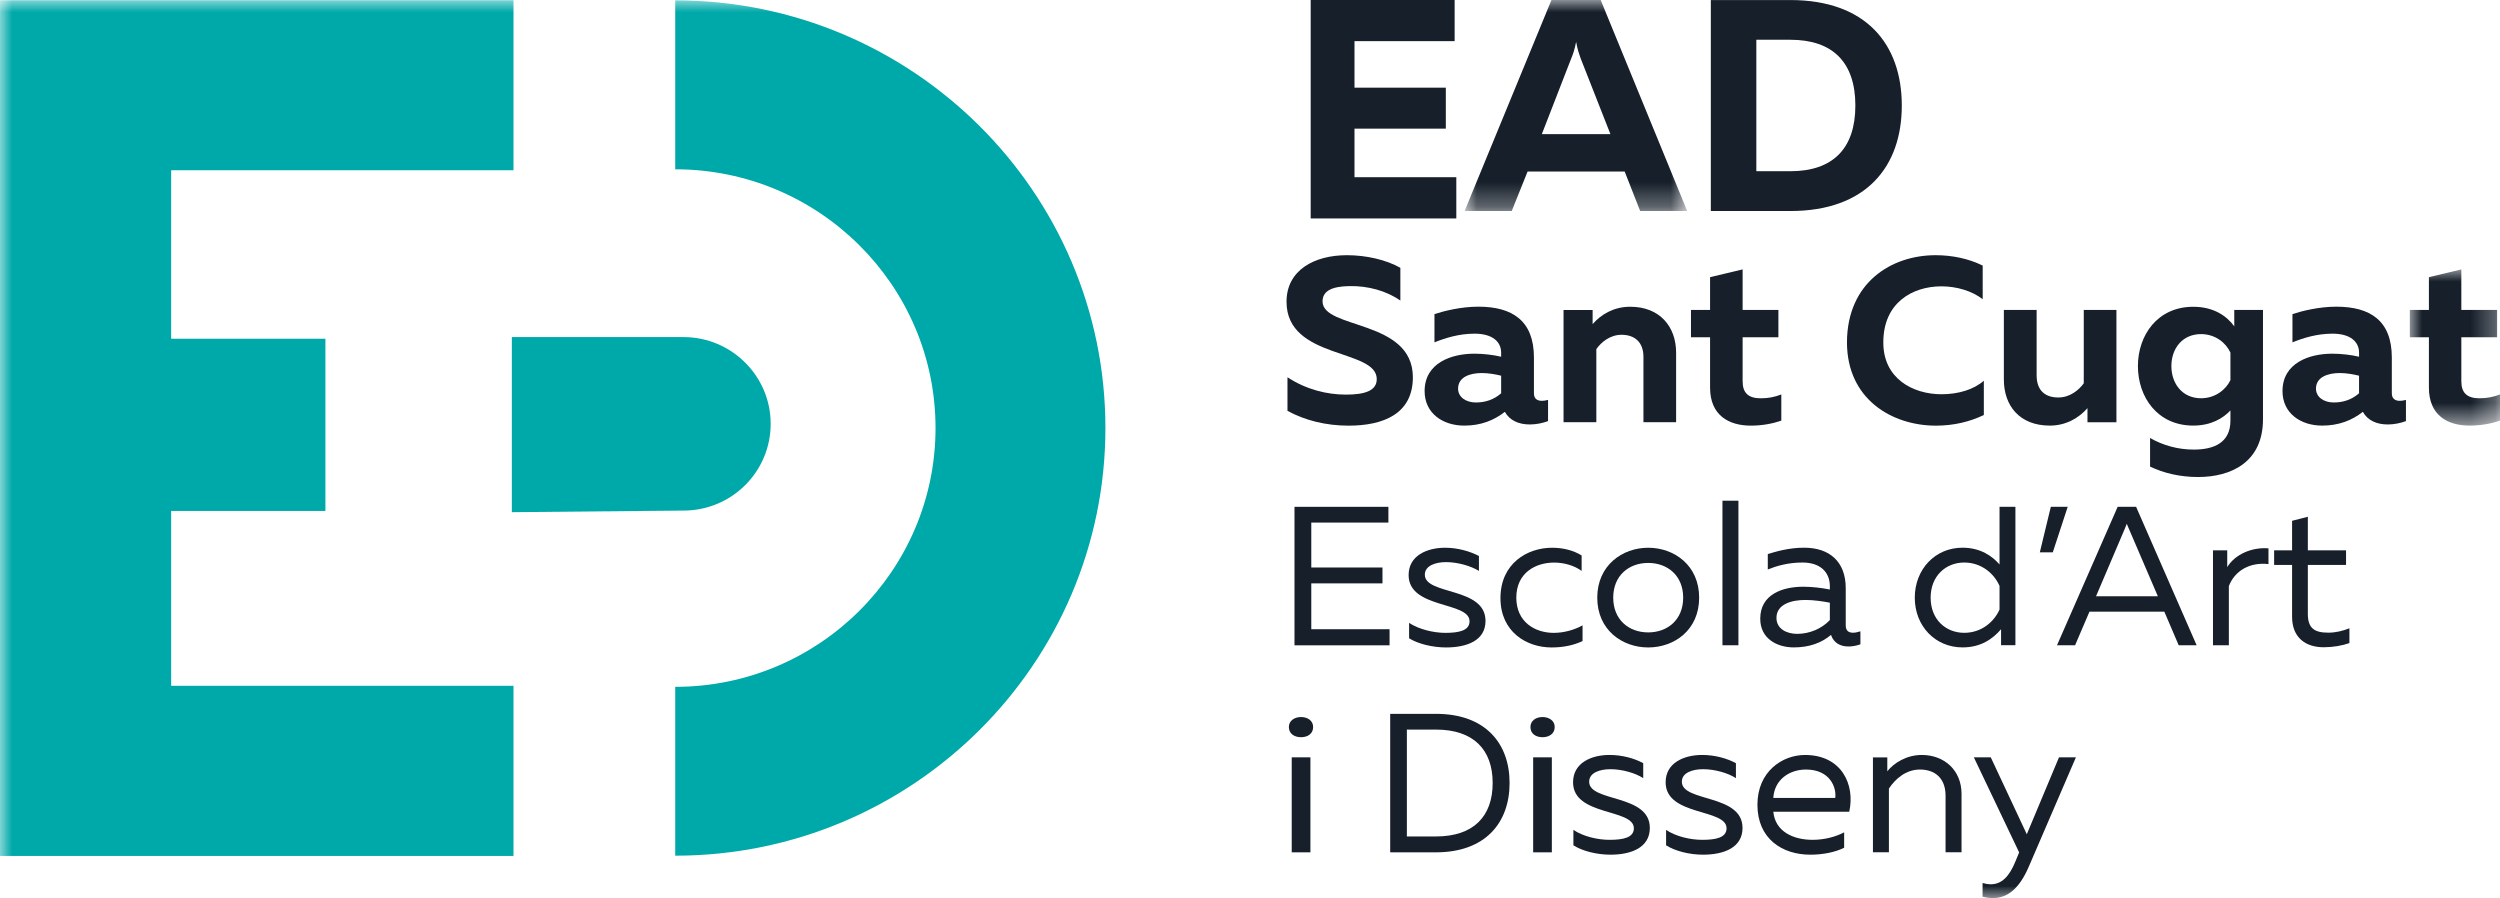 <?xml version="1.0" encoding="UTF-8"?>
<svg width="103px" height="37px" viewBox="0 0 103 37" version="1.1" xmlns="http://www.w3.org/2000/svg" xmlns:xlink="http://www.w3.org/1999/xlink">
    <title>ead</title>
    <defs>
        <polygon id="path-1" points="0 0 9.17 0 9.17 8.692 0 8.692"></polygon>
        <polygon id="path-3" points="0 0 3.716 0 3.716 6.436 0 6.436"></polygon>
        <polygon id="path-5" points="0 37 103 37 103 0 0 0"></polygon>
    </defs>
    <g id="concept" stroke="none" stroke-width="1" fill="none" fill-rule="evenodd">
        <g id="00_home-d-docencia" transform="translate(-1137, -2053)">
            <g id="ead" transform="translate(1137, 2053)">
                <polygon id="Fill-1" fill="#161F2A" points="54 0 54 9 60 9 60 7.301 55.805 7.301 55.805 5.3 59.568 5.3 59.568 3.612 55.805 3.612 55.805 1.695 59.931 1.695 59.931 0"></polygon>
                <g id="Group-53">
                    <g id="Group-4" transform="translate(60.342, 0)">
                        <mask id="mask-2" fill="white">
                            <use xlink:href="#path-1"></use>
                        </mask>
                        <g id="Clip-3"></g>
                        <path d="M6.007,5.525 L4.78,2.404 C4.719,2.232 4.656,2.061 4.594,1.726 C4.528,2.061 4.466,2.232 4.394,2.404 L3.182,5.525 L6.007,5.525 Z M3.578,-0 L5.606,-0 L9.17,8.692 L7.233,8.692 L6.594,7.066 L2.595,7.066 L1.942,8.692 L0,8.692 L3.578,-0 L3.578,-0 Z" id="Fill-2" fill="#161F2A" mask="url(#mask-2)"></path>
                    </g>
                    <path d="M73.764,1.638 L72.361,1.638 L72.361,7.054 L73.764,7.054 C75.501,7.054 76.441,6.133 76.441,4.349 C76.441,2.559 75.501,1.638 73.764,1.638 M78.354,4.349 C78.354,6.873 76.88,8.694 73.764,8.694 L70.486,8.694 L70.486,0.002 L73.764,0.002 C76.88,0.002 78.354,1.82 78.354,4.349" id="Fill-5" fill="#161F2A"></path>
                    <path d="M55.491,10.514 C56.297,10.514 57.113,10.705 57.695,11.034 L57.695,12.384 C57.118,11.978 56.354,11.773 55.601,11.787 C54.856,11.797 54.489,11.997 54.489,12.417 C54.489,13.577 58.21,13.147 58.21,15.543 C58.21,17.059 56.985,17.537 55.558,17.537 C54.618,17.537 53.745,17.313 53.044,16.926 L53.044,15.543 C53.821,16.053 54.675,16.258 55.453,16.258 C56.24,16.258 56.722,16.096 56.722,15.619 C56.722,14.35 53.005,14.827 53.005,12.431 C53.005,11.129 54.151,10.514 55.491,10.514" id="Fill-7" fill="#161F2A"></path>
                    <path d="M60.073,16.013 C60.073,16.357 60.392,16.582 60.803,16.582 C61.18,16.582 61.537,16.476 61.847,16.204 L61.847,15.479 C61.642,15.427 61.332,15.369 61.056,15.369 C60.555,15.369 60.073,15.536 60.073,16.013 M63.527,16.514 C63.604,16.514 63.694,16.5 63.78,16.476 L63.78,17.349 C63.566,17.43 63.293,17.488 63.031,17.488 C62.559,17.488 62.196,17.316 62,16.968 C61.547,17.321 61.013,17.535 60.326,17.535 C59.452,17.535 58.694,17.035 58.694,16.114 C58.694,14.945 59.81,14.572 60.741,14.572 C61.113,14.572 61.519,14.62 61.847,14.697 L61.847,14.53 C61.847,14.072 61.48,13.747 60.75,13.747 C60.111,13.747 59.538,13.928 59.1,14.105 L59.1,12.941 C59.481,12.816 60.187,12.635 60.907,12.635 C62.305,12.635 63.198,13.208 63.198,14.73 L63.198,16.204 C63.198,16.443 63.351,16.514 63.527,16.514" id="Fill-9" fill="#161F2A"></path>
                    <path d="M67.167,12.638 C68.388,12.638 69.056,13.463 69.056,14.532 L69.056,17.395 L67.71,17.395 L67.71,14.704 C67.71,14.079 67.329,13.793 66.809,13.793 C66.331,13.793 65.964,14.103 65.769,14.384 L65.769,17.395 L64.418,17.395 L64.418,12.772 L65.616,12.772 L65.616,13.353 C65.974,12.943 66.499,12.638 67.167,12.638" id="Fill-11" fill="#161F2A"></path>
                    <path d="M71.796,12.769 L73.27,12.769 L73.27,13.895 L71.796,13.895 L71.796,15.708 C71.796,16.195 72.039,16.41 72.545,16.41 C72.855,16.41 73.118,16.357 73.39,16.252 L73.39,17.33 C73.027,17.455 72.602,17.536 72.135,17.536 C71.233,17.536 70.455,17.116 70.455,15.971 L70.455,13.895 L69.668,13.895 L69.668,12.769 L70.455,12.769 L70.455,11.419 L71.796,11.099 L71.796,12.769" id="Fill-13" fill="#161F2A"></path>
                    <path d="M79.745,10.514 C80.422,10.514 81.104,10.652 81.687,10.943 L81.687,12.327 C81.248,11.988 80.618,11.797 79.988,11.797 C78.79,11.797 77.593,12.474 77.593,14.101 C77.583,15.585 78.8,16.243 79.988,16.243 C80.689,16.243 81.324,16.048 81.734,15.685 L81.734,17.098 C81.152,17.379 80.48,17.537 79.764,17.537 C77.951,17.537 76.095,16.449 76.095,14.101 C76.105,11.635 77.932,10.514 79.745,10.514" id="Fill-15" fill="#161F2A"></path>
                    <path d="M87.197,17.396 L86.004,17.396 L86.004,16.815 C85.646,17.225 85.112,17.535 84.454,17.535 C83.194,17.535 82.559,16.704 82.559,15.636 L82.559,12.768 L83.909,12.768 L83.909,15.46 C83.909,16.08 84.249,16.376 84.802,16.376 C85.288,16.376 85.646,16.07 85.851,15.793 L85.851,12.768 L87.197,12.768 L87.197,17.396" id="Fill-17" fill="#161F2A"></path>
                    <path d="M90.683,13.765 C89.915,13.765 89.461,14.358 89.461,15.082 C89.461,15.808 89.915,16.408 90.683,16.408 C91.274,16.408 91.713,16.046 91.894,15.66 L91.894,14.529 C91.713,14.129 91.274,13.765 90.683,13.765 M90.363,12.639 C91.217,12.639 91.752,13.031 92.052,13.446 L92.052,12.769 L93.235,12.769 L93.235,17.273 C93.235,19.043 91.923,19.653 90.559,19.653 C89.828,19.653 89.151,19.496 88.583,19.224 L88.583,18.045 C89.113,18.351 89.738,18.523 90.382,18.523 C91.207,18.523 91.894,18.245 91.894,17.329 L91.894,16.91 C91.594,17.229 91.103,17.534 90.363,17.534 C88.879,17.534 88.082,16.352 88.082,15.082 C88.082,13.823 88.879,12.639 90.363,12.639" id="Fill-19" fill="#161F2A"></path>
                    <path d="M95.418,16.013 C95.418,16.357 95.738,16.582 96.148,16.582 C96.525,16.582 96.883,16.476 97.193,16.204 L97.193,15.479 C96.992,15.427 96.682,15.369 96.401,15.369 C95.905,15.369 95.418,15.536 95.418,16.013 M98.872,16.514 C98.954,16.514 99.039,16.5 99.125,16.476 L99.125,17.349 C98.911,17.43 98.638,17.488 98.38,17.488 C97.904,17.488 97.546,17.316 97.35,16.968 C96.897,17.321 96.358,17.535 95.671,17.535 C94.798,17.535 94.039,17.035 94.039,16.114 C94.039,14.945 95.155,14.572 96.086,14.572 C96.458,14.572 96.864,14.62 97.193,14.697 L97.193,14.53 C97.193,14.072 96.825,13.747 96.1,13.747 C95.456,13.747 94.883,13.928 94.449,14.105 L94.449,12.941 C94.826,12.816 95.537,12.635 96.253,12.635 C97.651,12.635 98.543,13.208 98.543,14.73 L98.543,16.204 C98.543,16.443 98.701,16.514 98.872,16.514" id="Fill-21" fill="#161F2A"></path>
                    <g id="Group-25" transform="translate(99.284, 11.099)">
                        <mask id="mask-4" fill="white">
                            <use xlink:href="#path-3"></use>
                        </mask>
                        <g id="Clip-24"></g>
                        <path d="M2.123,1.67 L3.597,1.67 L3.597,2.796 L2.123,2.796 L2.123,4.609 C2.123,5.096 2.366,5.31 2.872,5.31 C3.182,5.31 3.444,5.257 3.716,5.152 L3.716,6.231 C3.359,6.355 2.929,6.436 2.462,6.436 C1.56,6.436 0.787,6.017 0.787,4.872 L0.787,2.796 L0,2.796 L0,1.67 L0.787,1.67 L0.787,0.32 L2.123,0 L2.123,1.67" id="Fill-23" fill="#161F2A" mask="url(#mask-4)"></path>
                    </g>
                    <polygon id="Fill-26" fill="#161F2A" points="57.202 21.53 54.025 21.53 54.025 23.381 56.958 23.381 56.958 24.035 54.025 24.035 54.025 25.924 57.25 25.924 57.25 26.587 53.333 26.587 53.333 20.881 57.202 20.881"></polygon>
                    <path d="M59.538,22.567 C60.063,22.567 60.564,22.715 60.932,22.906 L60.932,23.522 C60.602,23.316 60.053,23.159 59.576,23.159 C59.152,23.159 58.703,23.301 58.703,23.678 C58.703,24.528 61.203,24.17 61.203,25.582 C61.203,26.394 60.431,26.675 59.576,26.675 C59.023,26.675 58.422,26.527 58.055,26.298 L58.055,25.664 C58.455,25.926 59.057,26.074 59.548,26.074 C60.106,26.074 60.545,25.983 60.545,25.596 C60.545,24.771 58.035,25.096 58.035,23.693 C58.035,22.886 58.799,22.567 59.538,22.567" id="Fill-28" fill="#161F2A"></path>
                    <path d="M63.946,22.567 C64.39,22.567 64.825,22.672 65.163,22.886 L65.163,23.522 C64.863,23.301 64.447,23.178 64.027,23.178 C63.269,23.178 62.472,23.598 62.472,24.623 C62.472,25.63 63.245,26.074 64.013,26.074 C64.438,26.074 64.872,25.95 65.201,25.764 L65.201,26.413 C64.829,26.585 64.414,26.675 63.923,26.675 C62.892,26.675 61.819,26.03 61.819,24.643 C61.819,23.216 62.921,22.567 63.946,22.567" id="Fill-30" fill="#161F2A"></path>
                    <path d="M67.906,23.193 C67.104,23.193 66.465,23.717 66.465,24.624 C66.465,25.53 67.104,26.055 67.906,26.055 C68.707,26.055 69.347,25.53 69.347,24.624 C69.347,23.717 68.707,23.193 67.906,23.193 M67.906,22.567 C68.979,22.567 70.005,23.292 70.005,24.624 C70.005,25.96 68.979,26.675 67.906,26.675 C66.842,26.675 65.807,25.96 65.807,24.624 C65.807,23.292 66.842,22.567 67.906,22.567" id="Fill-32" fill="#161F2A"></path>
                    <mask id="mask-6" fill="white">
                        <use xlink:href="#path-5"></use>
                    </mask>
                    <g id="Clip-35"></g>
                    <polygon id="Fill-34" fill="#161F2A" mask="url(#mask-6)" points="70.965 26.585 71.623 26.585 71.623 20.629 70.965 20.629"></polygon>
                    <path d="M74.044,26.115 C74.545,26.115 75.046,25.91 75.39,25.547 L75.39,24.831 C75.108,24.774 74.707,24.718 74.388,24.718 C73.815,24.718 73.19,24.889 73.19,25.457 C73.19,25.91 73.61,26.115 74.044,26.115 M76.349,26.068 C76.449,26.068 76.549,26.039 76.649,26.01 L76.649,26.545 C76.496,26.602 76.32,26.635 76.158,26.635 C75.838,26.635 75.552,26.502 75.437,26.158 C75.046,26.487 74.545,26.673 73.906,26.673 C73.209,26.673 72.522,26.311 72.522,25.49 C72.522,24.479 73.453,24.173 74.297,24.173 C74.641,24.173 75.06,24.221 75.39,24.288 L75.39,24.154 C75.39,23.563 74.984,23.176 74.264,23.176 C73.658,23.176 73.176,23.324 72.833,23.462 L72.833,22.828 C73.142,22.733 73.682,22.565 74.33,22.565 C75.38,22.565 76.044,23.143 76.044,24.231 L76.044,25.762 C76.044,26.001 76.177,26.068 76.349,26.068" id="Fill-36" fill="#161F2A" mask="url(#mask-6)"></path>
                    <path d="M80.926,23.176 C80.167,23.176 79.542,23.729 79.542,24.626 C79.542,25.523 80.167,26.072 80.926,26.072 C81.637,26.072 82.157,25.619 82.381,25.113 L82.381,24.14 C82.157,23.63 81.637,23.176 80.926,23.176 M83.035,26.582 L82.444,26.582 L82.444,25.924 C82.095,26.33 81.608,26.673 80.855,26.673 C79.733,26.673 78.889,25.795 78.889,24.626 C78.889,23.448 79.733,22.565 80.855,22.565 C81.608,22.565 82.095,22.924 82.381,23.257 L82.381,20.881 L83.035,20.881 L83.035,26.582" id="Fill-37" fill="#161F2A" mask="url(#mask-6)"></path>
                    <polygon id="Fill-38" fill="#161F2A" mask="url(#mask-6)" points="84.494 20.879 85.19 20.879 84.575 22.755 84.041 22.755"></polygon>
                    <path d="M88.904,24.567 L87.716,21.8 C87.682,21.729 87.658,21.662 87.625,21.58 C87.592,21.662 87.568,21.729 87.535,21.8 L86.356,24.567 L88.904,24.567 Z M87.248,20.88 L88.007,20.88 L90.502,26.586 L89.763,26.586 L89.171,25.202 L86.085,25.202 L85.493,26.586 L84.748,26.586 L87.248,20.88 L87.248,20.88 Z" id="Fill-39" fill="#161F2A" mask="url(#mask-6)"></path>
                    <path d="M93.461,22.592 L93.461,23.241 C92.687,23.15 92.067,23.522 91.829,24.147 L91.829,26.585 L91.175,26.585 L91.175,22.673 L91.762,22.673 L91.762,23.365 C92.077,22.845 92.773,22.535 93.461,22.592" id="Fill-40" fill="#161F2A" mask="url(#mask-6)"></path>
                    <path d="M95.083,22.674 L96.657,22.674 L96.657,23.275 L95.083,23.275 L95.083,25.293 C95.083,25.885 95.355,26.066 95.928,26.066 C96.237,26.066 96.534,25.99 96.796,25.885 L96.796,26.495 C96.5,26.6 96.114,26.667 95.741,26.667 C94.978,26.667 94.434,26.262 94.434,25.408 L94.434,23.275 L93.694,23.275 L93.694,22.674 L94.434,22.674 L94.434,21.457 L95.083,21.29 L95.083,22.674" id="Fill-41" fill="#161F2A" mask="url(#mask-6)"></path>
                    <path d="M53.219,35.115 L53.989,35.115 L53.989,31.202 L53.219,31.202 L53.219,35.115 Z M53.603,30.373 C53.335,30.373 53.101,30.234 53.101,29.953 C53.101,29.69 53.335,29.542 53.603,29.542 C53.872,29.542 54.101,29.69 54.101,29.953 C54.101,30.234 53.872,30.373 53.603,30.373 L53.603,30.373 Z" id="Fill-42" fill="#161F2A" mask="url(#mask-6)"></path>
                    <path d="M59.161,30.059 L57.963,30.059 L57.963,34.462 L59.161,34.462 C60.711,34.462 61.498,33.633 61.498,32.259 C61.498,30.888 60.711,30.059 59.161,30.059 M62.195,32.259 C62.195,33.905 61.189,35.116 59.161,35.116 L57.276,35.116 L57.276,29.41 L59.161,29.41 C61.189,29.41 62.195,30.617 62.195,32.259" id="Fill-43" fill="#161F2A" mask="url(#mask-6)"></path>
                    <path d="M63.166,35.115 L63.936,35.115 L63.936,31.202 L63.166,31.202 L63.166,35.115 Z M63.551,30.373 C63.283,30.373 63.054,30.234 63.054,29.953 C63.054,29.69 63.283,29.542 63.551,29.542 C63.819,29.542 64.054,29.69 64.054,29.953 C64.054,30.234 63.819,30.373 63.551,30.373 L63.551,30.373 Z" id="Fill-44" fill="#161F2A" mask="url(#mask-6)"></path>
                    <path d="M66.308,31.104 C66.833,31.104 67.334,31.243 67.701,31.443 L67.701,32.059 C67.372,31.844 66.823,31.691 66.351,31.691 C65.922,31.691 65.473,31.83 65.473,32.207 C65.473,33.056 67.973,32.703 67.973,34.11 C67.973,34.926 67.2,35.213 66.351,35.213 C65.792,35.213 65.191,35.064 64.824,34.826 L64.824,34.191 C65.225,34.463 65.826,34.601 66.312,34.601 C66.876,34.601 67.315,34.511 67.315,34.124 C67.315,33.304 64.81,33.633 64.81,32.231 C64.81,31.423 65.573,31.104 66.308,31.104" id="Fill-45" fill="#161F2A" mask="url(#mask-6)"></path>
                    <path d="M70.127,31.104 C70.652,31.104 71.148,31.243 71.52,31.443 L71.52,32.059 C71.191,31.844 70.642,31.691 70.165,31.691 C69.741,31.691 69.292,31.83 69.292,32.207 C69.292,33.056 71.792,32.703 71.792,34.11 C71.792,34.926 71.019,35.213 70.165,35.213 C69.607,35.213 69.011,35.064 68.643,34.826 L68.643,34.191 C69.044,34.463 69.64,34.601 70.137,34.601 C70.695,34.601 71.134,34.511 71.134,34.124 C71.134,33.304 68.624,33.633 68.624,32.231 C68.624,31.423 69.387,31.104 70.127,31.104" id="Fill-46" fill="#161F2A" mask="url(#mask-6)"></path>
                    <path d="M74.405,31.705 C73.732,31.705 73.107,32.111 73.06,32.874 L75.612,32.874 C75.669,32.455 75.407,31.705 74.405,31.705 M74.367,31.105 C75.879,31.105 76.437,32.331 76.189,33.443 L73.06,33.443 C73.14,34.268 73.89,34.601 74.682,34.601 C75.168,34.601 75.641,34.473 75.979,34.292 L75.979,34.926 C75.617,35.111 75.102,35.213 74.586,35.213 C73.422,35.213 72.406,34.554 72.406,33.156 C72.406,31.787 73.431,31.105 74.367,31.105" id="Fill-47" fill="#161F2A" mask="url(#mask-6)"></path>
                    <path d="M79.174,31.104 C80.118,31.104 80.815,31.749 80.815,32.703 L80.815,35.112 L80.157,35.112 L80.157,32.783 C80.157,32.049 79.708,31.705 79.102,31.705 C78.52,31.705 78.086,32.092 77.823,32.488 L77.823,35.112 L77.165,35.112 L77.165,31.204 L77.757,31.204 L77.757,31.777 C78.019,31.443 78.544,31.104 79.174,31.104" id="Fill-48" fill="#161F2A" mask="url(#mask-6)"></path>
                    <path d="M85.527,31.203 L83.59,35.698 C83.184,36.647 82.683,37 82.111,37 C81.968,37 81.829,36.981 81.682,36.943 L81.682,36.38 C81.796,36.413 81.911,36.432 82.025,36.432 C82.468,36.432 82.788,36.108 83.041,35.478 L83.189,35.12 L81.323,31.203 L82.02,31.203 L83.504,34.371 L84.83,31.203 L85.527,31.203" id="Fill-49" fill="#161F2A" mask="url(#mask-6)"></path>
                    <path d="M27.819,35.254 L27.819,28.298 C33.735,28.298 38.544,23.512 38.544,17.634 C38.544,11.756 33.735,6.975 27.819,6.975 L27.819,0.014 C37.595,0.014 45.543,7.92 45.543,17.634 C45.543,27.348 37.595,35.254 27.819,35.254" id="Fill-50" fill="#00A9A9" mask="url(#mask-6)"></path>
                    <path d="M28.159,21.036 C30.144,21.036 31.752,19.437 31.752,17.461 C31.752,15.496 30.144,13.888 28.159,13.888 L21.088,13.888 L21.088,21.102 L28.159,21.036" id="Fill-51" fill="#00A9A9" mask="url(#mask-6)"></path>
                    <polygon id="Fill-52" fill="#00A9A9" mask="url(#mask-6)" points="21.156 7.014 21.156 0.01 0 0.01 0 35.265 21.156 35.265 21.156 28.255 7.052 28.255 7.052 21.051 13.407 21.051 13.407 13.956 7.052 13.956 7.052 7.014"></polygon>
                </g>
            </g>
        </g>
    </g>
</svg>